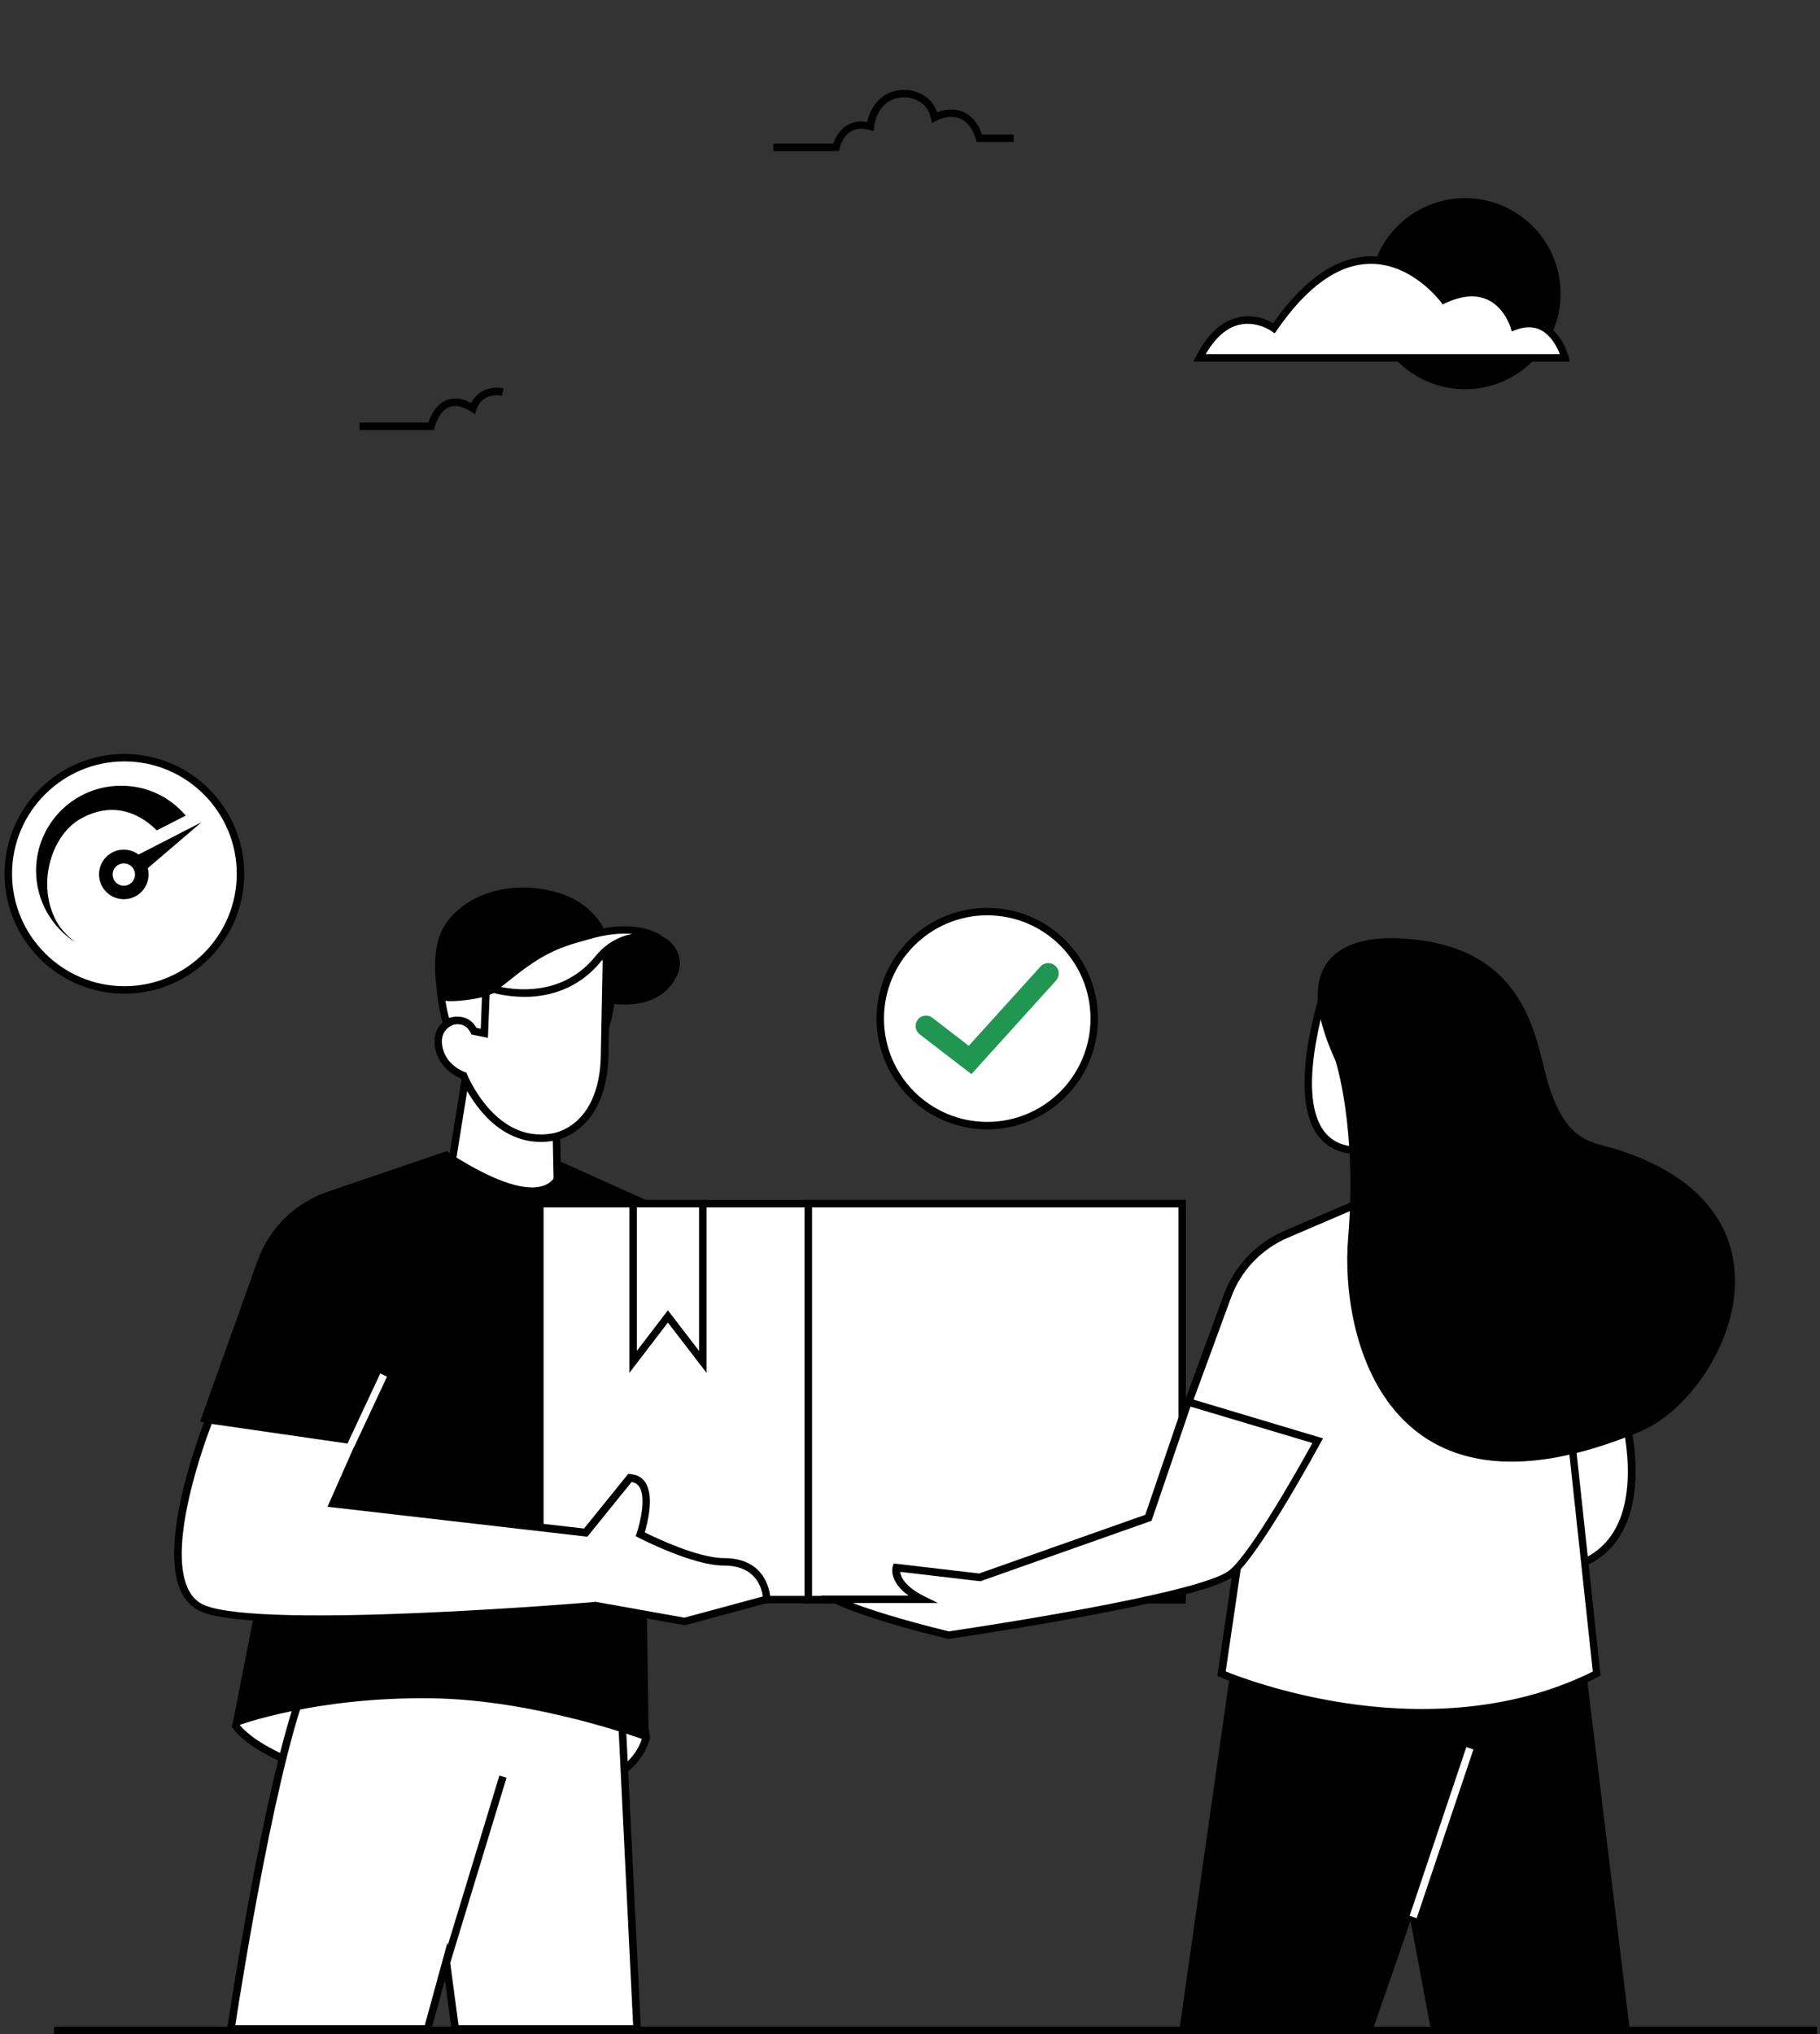 <svg width="324" height="362" viewBox="0 0 324 362" fill="none" xmlns="http://www.w3.org/2000/svg">
<rect x="0" y="0" width="324" height="362" fill="#333333" stroke="none"/>
<g clip-path="url(#clip0)">
<path d="M175.75 200.321C186.27 200.321 194.798 191.793 194.798 181.274C194.798 170.754 186.27 162.226 175.75 162.226C165.231 162.226 156.703 170.754 156.703 181.274C156.703 191.793 165.231 200.321 175.75 200.321Z" fill="white"/>
<path d="M175.75 200.985C164.885 200.985 156.038 192.139 156.038 181.274C156.038 170.408 164.885 161.562 175.75 161.562C186.616 161.562 195.462 170.408 195.462 181.274C195.462 192.139 186.616 200.985 175.75 200.985ZM175.75 162.89C165.629 162.89 157.367 171.126 157.367 181.274C157.367 191.422 165.602 199.657 175.75 199.657C185.898 199.657 194.134 191.422 194.134 181.274C194.134 171.126 185.898 162.89 175.75 162.89Z" fill="black"/>
<path d="M172.934 191.156L163.716 184.063C162.892 183.426 162.76 182.257 163.371 181.46C164.008 180.636 165.177 180.503 165.974 181.114L172.456 186.109L185.234 172.002C185.925 171.232 187.094 171.179 187.864 171.869C188.635 172.56 188.688 173.729 187.997 174.499L172.934 191.156Z" fill="#219653"/>
<path d="M22.148 176.173C33.562 176.173 42.816 166.92 42.816 155.505C42.816 144.091 33.562 134.837 22.148 134.837C10.733 134.837 1.48 144.091 1.48 155.505C1.48 166.92 10.733 176.173 22.148 176.173Z" fill="white"/>
<path d="M22.148 176.837C10.379 176.837 0.815 167.274 0.815 155.505C0.815 143.736 10.379 134.173 22.148 134.173C33.916 134.173 43.48 143.736 43.48 155.505C43.48 167.274 33.916 176.837 22.148 176.837ZM22.148 135.501C11.123 135.501 2.144 144.48 2.144 155.505C2.144 166.53 11.123 175.509 22.148 175.509C33.172 175.509 42.151 166.53 42.151 155.505C42.151 144.48 33.172 135.501 22.148 135.501Z" fill="black"/>
<path d="M33.066 145.144L27.912 147.774C23.317 143.232 18.189 143.338 13.965 145.941C9.104 148.97 6.447 157.497 10.113 164.086C10.937 165.547 12.159 166.689 13.381 167.672C9.21 164.989 6.421 160.287 6.421 154.947C6.421 146.606 13.195 139.831 21.537 139.831C26.159 139.805 30.303 141.877 33.066 145.144Z" fill="black"/>
<path d="M35.882 146.313L24.671 152.078C23.927 151.547 23.024 151.202 22.041 151.202C19.597 151.202 17.631 153.167 17.631 155.611C17.631 158.055 19.597 160.021 22.041 160.021C24.485 160.021 26.451 158.055 26.451 155.611C26.451 155.213 26.398 154.841 26.318 154.496L35.882 146.313ZM22.041 157.63C20.926 157.63 20.049 156.727 20.049 155.638C20.049 154.522 20.952 153.646 22.041 153.646C23.157 153.646 24.034 154.549 24.034 155.638C24.034 156.727 23.131 157.63 22.041 157.63Z" fill="black"/>
<path d="M148.839 26.892H137.682V25.564H148.335C148.6 24.767 149.291 23.226 150.752 22.323C151.788 21.685 153.01 21.473 154.392 21.712C154.87 19.4 156.676 16 161.06 16C162.786 16 165.788 16.877 166.824 19.985C167.807 19.613 169.614 19.161 171.394 19.879C172.934 20.516 174.103 21.871 174.821 23.943H180.453V25.271H173.864L173.731 24.793C173.147 22.854 172.191 21.605 170.915 21.101C168.923 20.277 166.745 21.446 166.718 21.473L165.921 21.898L165.709 21.047C165.124 18.125 162.494 17.328 161.06 17.328C156.145 17.328 155.64 22.349 155.614 22.562L155.534 23.332L154.764 23.12C153.462 22.774 152.346 22.881 151.443 23.412C149.929 24.342 149.477 26.308 149.477 26.334L149.371 26.865L148.839 26.892Z" fill="black"/>
<path d="M260.814 69.264C270.204 69.264 277.816 61.652 277.816 52.262C277.816 42.872 270.204 35.26 260.814 35.26C251.424 35.26 243.812 42.872 243.812 52.262C243.812 61.652 251.424 69.264 260.814 69.264Z" fill="black"/>
<path d="M213.527 63.685H278.613C278.613 63.685 276.487 55.45 269.58 58.107C269.58 58.107 266.924 48.809 257.094 53.325C257.094 53.325 243.28 34.463 226.81 58.372C226.81 58.372 219.106 52.794 213.527 63.685Z" fill="white"/>
<path d="M279.463 64.35H212.438L212.942 63.393C214.935 59.514 217.405 57.203 220.328 56.513C223.17 55.822 225.588 56.885 226.65 57.495C232.149 49.685 237.967 45.7 243.944 45.621C251.037 45.514 256.005 50.934 257.307 52.528C260.389 51.226 263.098 51.093 265.41 52.156C268.172 53.431 269.501 56.061 270.005 57.283C271.812 56.725 273.459 56.831 274.947 57.602C278.134 59.249 279.224 63.367 279.277 63.553L279.463 64.35ZM214.643 63.021H277.683C277.231 61.852 276.169 59.7 274.309 58.744C273.007 58.08 271.493 58.08 269.819 58.718L269.129 58.983L268.916 58.292C268.916 58.266 267.854 54.733 264.798 53.325C262.753 52.395 260.256 52.581 257.334 53.936L256.829 54.175L256.51 53.75C256.457 53.67 251.356 46.843 243.891 46.949C238.233 47.029 232.654 51.014 227.314 58.771L226.916 59.329L226.358 58.93C226.331 58.904 223.701 57.044 220.54 57.814C218.335 58.346 216.343 60.099 214.643 63.021Z" fill="black"/>
<path d="M77.283 76.537H64V75.208H76.247C76.566 74.199 77.495 72.02 79.461 71.224C80.763 70.692 82.251 70.852 83.871 71.728C84.615 70.267 86.421 68.514 89.636 69.125L89.37 70.427C85.757 69.763 84.854 72.738 84.828 72.871L84.588 73.721L83.844 73.243C82.33 72.286 81.029 72.02 79.966 72.446C78.053 73.216 77.416 75.979 77.389 76.005L77.283 76.537Z" fill="black"/>
<path d="M41.992 307.142C41.992 307.142 47.837 317.502 88.216 320.956C88.216 320.956 111.594 321.222 115.048 309.267L113.719 301.032L44.649 298.641L41.992 307.142Z" fill="white"/>
<path d="M88.429 321.62C88.323 321.62 88.243 321.62 88.216 321.62H88.163C47.89 318.167 41.673 307.912 41.408 307.461L41.275 307.222L44.17 297.95L44.675 297.977L114.304 300.394L115.738 309.32L115.685 309.453C112.285 321.275 90.979 321.62 88.429 321.62ZM88.243 320.292C89.093 320.292 110.983 320.265 114.357 309.214L113.135 301.669L45.127 299.305L42.709 307.009C43.241 307.673 45.18 309.825 50.493 312.243C56.391 314.952 67.708 318.539 88.243 320.292Z" fill="black"/>
<path d="M108.22 177.794C108.22 177.794 116.562 179.813 119.803 173.57C120.547 172.162 120.573 170.594 119.776 169.213C118.926 167.752 117.04 166.211 112.949 166.982C111.116 167.327 107.769 168.018 106.44 170.674L108.22 177.794Z" fill="black"/>
<path d="M111.222 178.777C109.416 178.777 108.087 178.458 108.061 178.458L107.662 178.352L105.723 170.621L105.829 170.408C107.344 167.38 111.036 166.689 112.816 166.344C117.279 165.494 119.378 167.247 120.334 168.894C121.237 170.435 121.264 172.215 120.387 173.889C118.289 177.98 114.118 178.777 111.222 178.777ZM108.752 177.236C110.372 177.528 116.588 178.325 119.218 173.278C119.883 172.029 119.856 170.701 119.192 169.558C118.103 167.725 116.057 167.088 113.055 167.646C111.541 167.938 108.433 168.522 107.131 170.78L108.752 177.236Z" fill="black"/>
<path d="M109.735 171.418C109.735 171.418 110.399 182.336 106.069 187.304L105.192 171.71L109.735 171.418Z" fill="black"/>
<path d="M79.609 212.09L83.222 189.775L98.869 191.767L99.268 213.259L79.609 212.09Z" fill="white"/>
<path d="M99.958 213.976L78.839 212.728L82.664 189.031L99.507 191.183L99.958 213.976ZM80.379 211.479L98.603 212.568L98.205 192.352L83.753 190.519L80.379 211.479Z" fill="black"/>
<path d="M82.531 191.422C82.531 191.422 87.605 204.333 98.444 202.367C98.444 202.367 107.078 201.304 107.636 188.473L108.008 170.276L82.372 168.629L81.548 181.433C81.548 181.433 77.484 181.965 78.042 186.029C78.6 190.094 82.531 191.422 82.531 191.422Z" fill="white"/>
<path d="M96.239 203.217C92.44 203.217 88.907 201.464 85.932 198.063C83.674 195.487 82.398 192.777 82.027 191.927C81.044 191.502 77.909 189.908 77.404 186.109C76.953 182.762 79.29 181.3 80.937 180.875L81.761 167.911L108.672 169.638L108.3 188.473C108.008 195.354 105.404 198.94 103.253 200.72C100.994 202.606 98.79 202.951 98.55 203.005C97.753 203.164 96.983 203.217 96.239 203.217ZM83.01 169.319L82.186 182.018L81.655 182.097C81.309 182.151 78.281 182.682 78.706 185.949C79.184 189.536 82.585 190.731 82.744 190.784L83.036 190.891L83.142 191.183C83.195 191.289 87.472 201.889 96.239 201.889C96.903 201.889 97.594 201.836 98.311 201.703H98.338C98.657 201.65 106.44 200.507 106.945 188.447L107.291 170.887L83.01 169.319Z" fill="black"/>
<path d="M86.649 173.198C86.649 173.198 78.254 174.207 78.334 175.244C78.44 176.864 78.706 179.308 79.503 182.018C79.503 182.018 82.956 180.424 84.391 183.505L86.251 183.904L86.649 173.198Z" fill="white"/>
<path d="M86.862 184.701L83.913 184.09L83.78 183.798C82.664 181.407 80.061 182.496 79.769 182.629L79.078 182.948L78.865 182.204C78.228 180.052 77.856 177.767 77.67 175.297C77.643 174.739 77.564 173.596 86.569 172.534L87.34 172.454L86.862 184.701ZM84.816 182.921L85.586 183.08L85.932 173.942C82.93 174.34 79.742 174.951 78.998 175.403C79.157 177.448 79.45 179.335 79.928 181.141C81.416 180.716 83.621 180.743 84.816 182.921Z" fill="black"/>
<path d="M78.573 167.752C80.247 161.057 89.412 156.621 99.188 159.49C105.192 161.27 106.972 165.733 106.972 165.733L100.224 167.752C100.224 167.752 94.326 171.126 91.085 173.889C88.509 176.094 85.826 176.891 84.099 177.156C78.467 177.98 78.812 177.13 78.812 177.13C77.803 174.181 77.936 170.276 78.573 167.752Z" fill="black"/>
<path d="M80.274 178.166C78.733 178.166 78.494 177.847 78.335 177.634C78.228 177.502 78.175 177.369 78.175 177.236C77.139 174.101 77.325 170.063 77.936 167.593C78.68 164.644 80.805 162.04 83.913 160.26C88.297 157.763 93.929 157.259 99.375 158.879C105.618 160.739 107.504 165.308 107.583 165.494L107.849 166.158L100.49 168.363C99.853 168.735 94.513 171.843 91.538 174.393C88.669 176.864 85.72 177.581 84.232 177.794C82.373 178.086 81.124 178.166 80.274 178.166ZM79.397 176.784C79.743 176.864 80.805 176.97 84.02 176.492C85.374 176.306 88.058 175.642 90.661 173.384C93.929 170.595 99.667 167.3 99.906 167.168L99.959 167.141L106.016 165.334C105.272 164.086 103.253 161.403 99.003 160.154C93.902 158.64 88.642 159.118 84.578 161.429C81.788 163.023 79.875 165.335 79.238 167.938C78.653 170.196 78.468 173.915 79.397 176.784Z" fill="black"/>
<path d="M87.313 175.855C87.313 175.855 98.896 179.893 106.44 170.701C106.44 170.701 110.425 164.777 117.917 167.433C117.917 167.433 114.224 163.714 104.528 166.557C101.898 167.327 98.843 167.965 94.645 170.701C90.714 173.304 88.588 175.669 87.313 175.855Z" fill="white"/>
<path d="M93.317 177.395C89.784 177.395 87.207 176.519 87.101 176.465L84.497 175.562L87.207 175.19C87.738 175.111 88.774 174.287 89.97 173.357C91.112 172.454 92.52 171.338 94.273 170.169C97.993 167.725 100.941 166.902 103.306 166.238C103.651 166.131 103.996 166.052 104.315 165.945C114.304 163.023 118.209 166.822 118.368 167.008L120.414 169.08L117.678 168.097C110.771 165.627 107.025 171.046 106.972 171.099L106.945 171.152C102.881 176.093 97.7 177.262 94.061 177.395C93.822 177.395 93.556 177.395 93.317 177.395ZM89.173 175.642C90.368 175.881 92.095 176.12 94.061 176.04C98.922 175.854 102.907 173.915 105.909 170.302C106.175 169.957 108.459 166.902 112.577 166.211C110.638 166.025 108.034 166.211 104.714 167.194C104.368 167.3 104.023 167.38 103.678 167.486C101.287 168.15 98.577 168.921 95.017 171.259C93.29 172.401 91.909 173.49 90.793 174.393C90.182 174.871 89.651 175.297 89.173 175.642Z" fill="black"/>
<path d="M113.427 361.07L110.399 299.677L55.541 296.887C48.74 310.197 41.115 361.07 41.115 361.07H76.156L79.45 349.036L81.044 361.07H113.427Z" fill="white"/>
<path d="M114.118 361.734H80.459L79.211 352.357L76.634 361.734H40.345L40.451 360.964C40.77 358.892 48.155 309.825 54.956 296.569L55.142 296.197L111.036 299.039L114.118 361.734ZM81.628 360.406H112.71L109.761 300.314L55.939 297.578C49.749 310.277 42.869 354.083 41.886 360.406H75.624L79.662 345.689L81.628 360.406Z" fill="black"/>
<path d="M100.118 207.574C100.118 207.574 99.64 218.678 79.423 205.608L58.596 212.701C52.937 214.64 48.448 219.024 46.455 224.655L36.52 252.496L52.14 255.684L42.178 306.425C42.178 306.425 55.833 301.297 76.82 301.563C95.734 301.802 114.862 308.948 114.862 308.948L113.959 247.475L132.448 248.432L125.143 225.904C123.442 220.644 119.59 216.34 114.543 214.082L100.118 207.574Z" fill="black"/>
<path d="M115.499 309.931L114.596 309.586C114.41 309.506 95.336 302.466 76.793 302.227C56.178 301.961 42.523 307.009 42.391 307.062L41.275 307.487L51.343 256.215L35.616 253.001L45.818 224.443C47.916 218.572 52.486 214.082 58.383 212.063L79.503 204.864L79.769 205.05C90.262 211.851 95.123 211.904 97.328 210.762C99.321 209.726 99.427 207.574 99.427 207.547L99.48 206.564L114.782 213.471C119.989 215.809 123.974 220.272 125.727 225.691L133.325 249.122L114.57 248.166L115.499 309.931ZM75.252 300.899C75.757 300.899 76.288 300.899 76.82 300.899C93.29 301.111 110.133 306.61 114.171 308.018L113.268 246.785L131.518 247.714L124.532 226.117C122.885 221.042 119.165 216.872 114.304 214.693L100.676 208.557C100.41 209.54 99.746 211.054 98.019 211.957C94.38 213.843 88.11 211.957 79.397 206.352L58.861 213.338C53.362 215.198 49.085 219.422 47.119 224.895L37.423 251.991L52.937 255.179L43.055 305.442C46.588 304.273 58.542 300.899 75.252 300.899Z" fill="black"/>
<path d="M210.445 214.215H96.106V284.667H210.445V214.215Z" fill="white"/>
<path d="M211.109 285.332H95.442V213.551H211.109V285.332ZM96.77 284.003H209.781V214.88H96.77V284.003Z" fill="black"/>
<path d="M210.445 214.215H143.898V284.667H210.445V214.215Z" fill="white"/>
<path d="M211.109 285.332H143.234V213.551H211.109V285.332ZM144.562 284.003H209.781V214.88H144.562V284.003Z" fill="black"/>
<path d="M112.71 214.215V242.375L118.9 234.272L125.116 242.375V214.215H112.71Z" fill="white"/>
<path d="M125.78 244.314L118.9 235.362L112.046 244.314V213.551H125.78V244.314ZM118.9 233.183L124.452 240.409V214.88H113.374V240.409L118.9 233.183Z" fill="black"/>
<path d="M37.263 252.629C37.263 252.629 25.442 281.958 36.254 286.261C47.332 290.671 105.909 285.703 105.909 285.703L121.902 288.546L136.513 284.588C136.513 284.588 136.513 277.92 128.915 277.92C123.389 277.92 114.012 273.005 114.012 273.005C114.012 273.005 117.385 263.282 112.179 262.963L104.262 272.739L59.286 267.532L64.148 256.508L37.263 252.629Z" fill="white"/>
<path d="M121.928 289.237L105.856 286.368C102.429 286.66 46.96 291.229 35.988 286.872C34.235 286.182 32.933 284.827 32.083 282.914C28.125 273.669 36.281 253.24 36.626 252.364L36.812 251.885L65.104 255.977L60.243 266.975L103.97 272.022L111.833 262.299L112.179 262.326C113.374 262.405 114.277 262.91 114.888 263.813C116.509 266.258 115.26 271.066 114.782 272.713C116.774 273.696 124.319 277.282 128.888 277.282C137.071 277.282 137.15 284.535 137.15 284.614V285.119L121.928 289.237ZM105.909 285.039L121.848 287.882L135.795 284.11C135.609 282.675 134.627 278.611 128.888 278.611C123.283 278.611 114.065 273.829 113.666 273.643L113.162 273.377L113.347 272.846C113.905 271.199 115.101 266.523 113.799 264.584C113.48 264.106 113.029 263.84 112.444 263.734L104.554 273.483L104.182 273.43L58.303 268.144L63.191 257.092L37.688 253.4C36.467 256.561 29.905 274.44 33.332 282.436C34.022 284.057 35.059 285.119 36.493 285.704C47.279 290.007 105.245 285.146 105.829 285.093L105.909 285.039Z" fill="black"/>
<path d="M88.902 315.98L77.886 352.197L79.157 352.583L90.173 316.366L88.902 315.98Z" fill="black"/>
<path d="M67.695 244.426L61.85 256.914L63.053 257.477L68.898 244.989L67.695 244.426Z" fill="white"/>
<path d="M243.227 296.223L255.394 361.07H289.451L281.163 292.982L243.227 296.223Z" fill="black"/>
<path d="M290.195 361.734H254.836L242.43 295.639L281.747 292.292L290.195 361.734ZM255.952 360.406H288.707L280.578 293.699L243.997 296.834L255.952 360.406Z" fill="black"/>
<path d="M288.787 250.291C288.787 250.291 299.121 283.578 268.464 279.248L266.472 251.221L288.787 250.291Z" fill="white"/>
<path d="M273.618 280.31C271.971 280.31 270.244 280.178 268.385 279.912L267.853 279.832L265.781 250.584L289.292 249.601L289.451 250.079C289.664 250.743 294.419 266.496 287.14 275.05C284.138 278.557 279.622 280.31 273.618 280.31ZM269.102 278.663C277.019 279.673 282.73 278.185 286.104 274.2C292.241 267.001 289.026 253.692 288.282 250.982L267.163 251.885L269.102 278.663Z" fill="black"/>
<path d="M267.402 292.664L243.732 361.07H210.658L220.699 290.379L267.402 292.664Z" fill="black"/>
<path d="M244.21 361.734H209.887L220.141 289.688L268.332 292.026L244.21 361.734ZM211.401 360.406H243.254L266.498 293.275L221.284 291.07L211.401 360.406Z" fill="black"/>
<path d="M211.348 250.132L223.622 255.684L217.458 297.844C217.458 297.844 253.455 313.518 284.244 297.844L279.356 252.443L290.301 251.46L275.478 218.041L254.783 212.515L243.599 213.365L228.935 219.661C224.1 221.733 220.327 225.718 218.521 230.633L211.348 250.132Z" fill="white"/>
<path d="M253.136 305.468C248.009 305.468 243.28 305.017 239.216 304.379C226.438 302.44 217.299 298.508 217.193 298.455L216.714 298.242L222.878 256.083L210.498 250.477L217.857 230.42C219.716 225.346 223.648 221.202 228.642 219.05L243.413 212.701L254.81 211.851L254.916 211.877L275.929 217.483L291.258 252.018L280.074 253.001L284.935 298.189L284.537 298.402C274.017 303.795 262.886 305.468 253.136 305.468ZM218.202 297.445C220.195 298.269 228.456 301.404 239.455 303.077C250.958 304.831 267.933 305.256 283.554 297.472L278.639 251.859L289.318 250.902L274.973 218.625L254.703 213.232L243.758 214.056L229.2 220.299C224.551 222.291 220.885 226.17 219.159 230.898L212.225 249.787L224.392 255.286L218.202 297.445Z" fill="black"/>
<path d="M236.931 172.985C236.931 172.985 225.242 204.439 241.792 204.784V219.05H261.584V175.243L236.931 172.985Z" fill="white"/>
<path d="M262.221 219.688H241.102V205.395C238.153 205.183 235.895 203.961 234.407 201.782C228.722 193.414 235.975 173.596 236.267 172.746L236.453 172.268L262.221 174.632V219.688ZM242.457 218.359H260.893V175.854L237.356 173.676C236.293 176.757 230.661 193.892 235.496 201.012C236.878 203.031 238.923 204.014 241.766 204.093H242.43V218.359H242.457Z" fill="black"/>
<path d="M287.99 204.598C283.447 203.137 278.24 203.695 275.026 190.651C272.901 182.071 270.005 167.778 248.753 166.981C242.43 166.742 228.324 168.283 237.728 188.712C237.728 188.712 241.66 200.56 239.986 220.511C238.605 237.248 246.309 273.855 292.055 254.728C306.719 248.565 322.871 215.783 287.99 204.598Z" fill="black"/>
<path d="M211.481 249.494L204.441 270.109L174.422 280.709L159.598 278.955C159.598 278.955 158.695 281.851 164.168 284.587H148.653C148.653 284.587 153.037 287.085 168.923 290.99C168.923 290.99 213.367 284.534 219.212 280.018C223.701 276.538 234.62 256.375 234.62 256.375L211.481 249.494Z" fill="white"/>
<path d="M168.87 291.681L168.737 291.654C152.93 287.776 148.467 285.305 148.281 285.199L146.103 283.95H161.724C158.164 281.373 158.881 278.903 158.934 278.77L159.094 278.238L174.316 280.018L203.883 269.578L211.029 248.644L235.523 255.976L235.124 256.694C234.673 257.517 224.1 277.016 219.53 280.55C213.606 285.119 170.756 291.388 168.923 291.654L168.87 291.681ZM151.815 285.278C154.657 286.368 159.944 288.121 168.923 290.326C171.553 289.927 213.287 283.764 218.787 279.514C222.639 276.538 231.644 260.413 233.637 256.8L211.933 250.318L204.999 270.641L174.528 281.4L160.236 279.726C160.342 280.576 161.033 282.303 164.46 284.03L166.984 285.278H151.815Z" fill="black"/>
<path d="M261.038 310.918L250.946 340.931L252.205 341.354L262.297 311.341L261.038 310.918Z" fill="white"/>
<path d="M323.482 360.672H9.635V362H323.482V360.672Z" fill="black"/>
</g>
<defs>
<clipPath id="clip0">
<rect width="322.826" height="362" fill="white" transform="translate(0.815)"/>
</clipPath>
</defs>
</svg>
